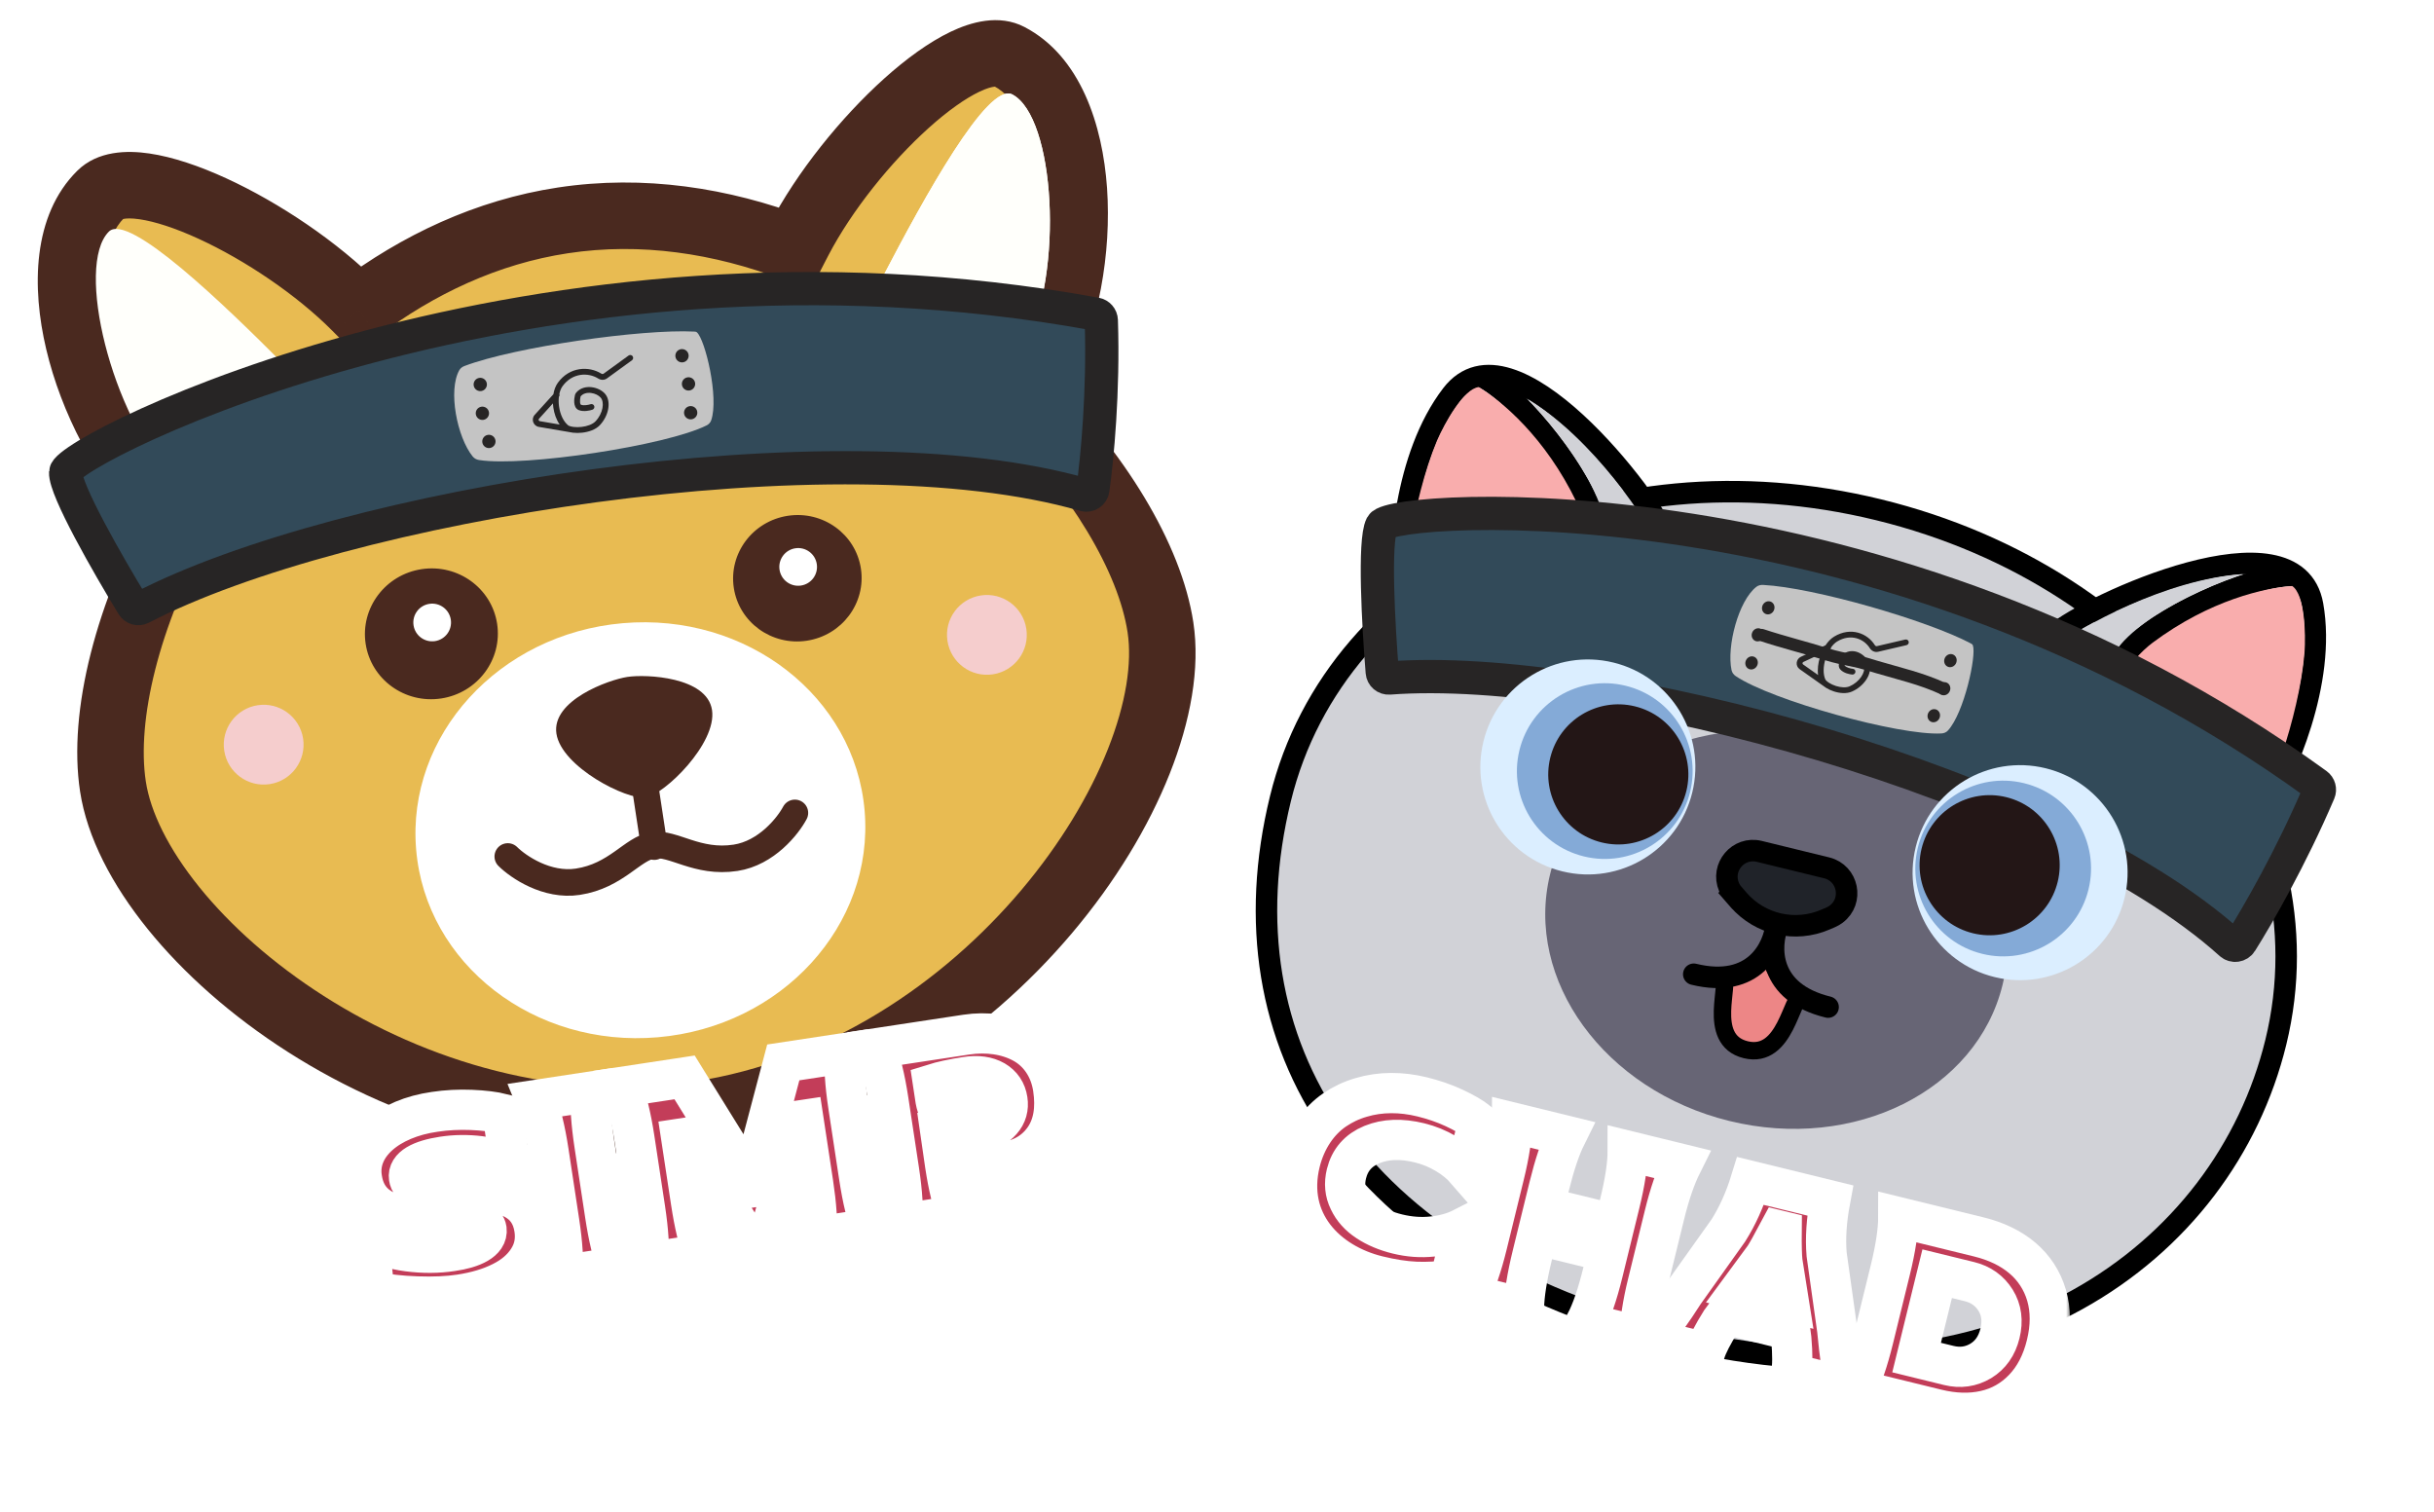 <svg width="272" height="169" viewBox="0 0 272 169" fill="none" xmlns="http://www.w3.org/2000/svg">
<g filter="url(#filter0_d_2675_4266)">
<mask id="path-1-outside-1_2675_4266" maskUnits="userSpaceOnUse" x="-3.948" y="-2.333" width="148.28" height="143.248" fill="black">
<rect fill="white" x="-3.948" y="-2.333" width="148.28" height="143.248"/>
<path fill-rule="evenodd" clip-rule="evenodd" d="M40.229 34.563C40.146 34.478 40.062 34.394 39.978 34.31C31.307 25.583 15.377 17.795 11.451 21.696C4.296 28.806 9.715 47.038 18.386 55.765C19.067 56.45 19.776 57.085 20.51 57.671C14.473 68.584 11.623 79.913 12.828 87.851C15.412 104.871 45.949 129.423 78.275 124.515C110.601 119.607 132.474 87.097 129.89 70.077C128.718 62.36 122.935 52.72 114.34 44.261C115.125 43.211 115.839 42.08 116.468 40.873C122.159 29.965 121.922 10.946 112.979 6.281C108.072 3.721 95.172 15.886 89.481 26.794C89.319 27.106 89.157 27.417 88.999 27.726C80.811 24.623 71.987 23.247 63.104 24.596C54.614 25.885 46.915 29.534 40.229 34.563Z"/>
</mask>
<path fill-rule="evenodd" clip-rule="evenodd" d="M40.229 34.563C40.146 34.478 40.062 34.394 39.978 34.31C31.307 25.583 15.377 17.795 11.451 21.696C4.296 28.806 9.715 47.038 18.386 55.765C19.067 56.45 19.776 57.085 20.51 57.671C14.473 68.584 11.623 79.913 12.828 87.851C15.412 104.871 45.949 129.423 78.275 124.515C110.601 119.607 132.474 87.097 129.89 70.077C128.718 62.36 122.935 52.72 114.34 44.261C115.125 43.211 115.839 42.08 116.468 40.873C122.159 29.965 121.922 10.946 112.979 6.281C108.072 3.721 95.172 15.886 89.481 26.794C89.319 27.106 89.157 27.417 88.999 27.726C80.811 24.623 71.987 23.247 63.104 24.596C54.614 25.885 46.915 29.534 40.229 34.563Z" fill="#E8BB52"/>
<path d="M39.978 34.31L44.02 30.294L44.02 30.294L39.978 34.31ZM40.229 34.563L36.179 38.57L39.678 42.106L43.654 39.116L40.229 34.563ZM11.451 21.696L7.435 17.655L7.435 17.655L11.451 21.696ZM18.386 55.765L22.428 51.749L22.428 51.749L18.386 55.765ZM20.51 57.671L25.495 60.429L27.823 56.223L24.067 53.221L20.51 57.671ZM114.34 44.261L109.776 40.851L106.8 44.834L110.344 48.321L114.34 44.261ZM116.468 40.873L111.417 38.238L111.417 38.238L116.468 40.873ZM112.979 6.281L115.614 1.23L115.614 1.23L112.979 6.281ZM89.481 26.794L94.532 29.429L94.532 29.429L89.481 26.794ZM88.999 27.726L86.979 33.053L91.741 34.858L94.067 30.329L88.999 27.726ZM35.937 38.325C36.018 38.407 36.099 38.489 36.179 38.57L44.279 30.555C44.192 30.468 44.106 30.381 44.02 30.294L35.937 38.325ZM15.466 25.738C14.422 26.775 13.7 26.166 15.523 26.432C16.965 26.642 19.046 27.293 21.559 28.446C26.566 30.744 32.134 34.498 35.937 38.325L44.02 30.294C39.151 25.394 32.418 20.892 26.311 18.09C23.267 16.692 20.087 15.582 17.167 15.156C14.628 14.787 10.442 14.667 7.435 17.655L15.466 25.738ZM22.428 51.749C18.939 48.238 15.868 42.484 14.528 36.814C13.096 30.752 14.1 27.095 15.466 25.738L7.435 17.655C1.646 23.407 1.782 32.42 3.439 39.434C5.188 46.839 9.163 54.565 14.345 59.78L22.428 51.749ZM24.067 53.221C23.502 52.769 22.954 52.279 22.428 51.749L14.345 59.78C15.179 60.62 16.051 61.401 16.953 62.122L24.067 53.221ZM18.461 86.996C17.521 80.806 19.761 70.793 25.495 60.429L15.525 54.913C9.184 66.374 5.725 79.021 7.195 88.706L18.461 86.996ZM77.42 118.882C62.913 121.085 48.573 116.689 37.462 109.603C31.927 106.072 27.335 101.961 24.03 97.87C20.672 93.713 18.903 89.908 18.461 86.996L7.195 88.706C8.045 94.304 11.062 99.95 15.167 105.031C19.325 110.177 24.872 115.088 31.335 119.209C44.22 127.427 61.312 132.853 79.13 130.148L77.42 118.882ZM124.257 70.932C124.699 73.844 124.139 78.004 122.166 82.97C120.224 87.857 117.06 93.146 112.822 98.16C104.315 108.225 91.927 116.68 77.42 118.882L79.13 130.148C96.949 127.442 111.66 117.188 121.525 105.516C126.473 99.662 130.313 93.325 132.755 87.177C135.167 81.107 136.372 74.82 135.522 69.222L124.257 70.932ZM110.344 48.321C118.499 56.348 123.345 64.926 124.257 70.932L135.522 69.222C134.091 59.795 127.37 49.091 118.336 40.2L110.344 48.321ZM111.417 38.238C110.93 39.172 110.379 40.043 109.776 40.851L118.904 47.67C119.87 46.377 120.747 44.988 121.52 43.508L111.417 38.238ZM110.344 11.332C112.052 12.223 114.096 15.417 114.528 21.631C114.932 27.443 113.707 33.849 111.417 38.238L121.52 43.508C124.92 36.989 126.422 28.432 125.895 20.841C125.395 13.652 122.849 5.004 115.614 1.23L110.344 11.332ZM94.532 29.429C97.028 24.645 101.23 19.407 105.33 15.726C107.387 13.88 109.181 12.641 110.496 12.012C112.158 11.217 111.649 12.013 110.344 11.332L115.614 1.23C111.856 -0.731 107.894 0.626 105.58 1.733C102.918 3.006 100.211 5.01 97.718 7.248C92.718 11.736 87.625 18.035 84.43 24.159L94.532 29.429ZM94.067 30.329C94.219 30.031 94.375 29.731 94.532 29.429L84.43 24.159C84.262 24.48 84.096 24.802 83.931 25.123L94.067 30.329ZM63.959 30.229C71.702 29.053 79.53 30.23 86.979 33.053L91.018 22.399C82.093 19.016 72.273 17.442 62.249 18.964L63.959 30.229ZM43.654 39.116C49.724 34.55 56.559 31.352 63.959 30.229L62.249 18.964C52.669 20.418 44.106 24.518 36.805 30.009L43.654 39.116Z" fill="white" mask="url(#path-1-outside-1_2675_4266)"/>
</g>
<mask id="path-3-outside-2_2675_4266" maskUnits="userSpaceOnUse" x="-1.877" y="-0.024" width="143.725" height="138.693" fill="black">
<rect fill="white" x="-1.877" y="-0.024" width="143.725" height="138.693"/>
<path fill-rule="evenodd" clip-rule="evenodd" d="M40.022 34.595C39.939 34.511 39.855 34.426 39.771 34.342C31.1 25.615 15.169 17.827 11.244 21.728C4.089 28.838 9.508 47.07 18.179 55.797C18.86 56.482 19.569 57.117 20.303 57.703C14.266 68.616 11.416 79.945 12.621 87.883C15.205 104.903 45.742 129.455 78.068 124.547C110.394 119.639 132.267 87.129 129.683 70.109C128.511 62.392 122.728 52.752 114.133 44.293C114.917 43.243 115.632 42.112 116.261 40.905C121.952 29.997 121.715 10.978 112.772 6.313C107.865 3.753 94.965 15.918 89.274 26.826C89.112 27.138 88.951 27.449 88.792 27.758C80.604 24.655 71.78 23.28 62.897 24.628C54.407 25.917 46.708 29.566 40.022 34.595Z"/>
</mask>
<path fill-rule="evenodd" clip-rule="evenodd" d="M40.022 34.595C39.939 34.511 39.855 34.426 39.771 34.342C31.1 25.615 15.169 17.827 11.244 21.728C4.089 28.838 9.508 47.07 18.179 55.797C18.86 56.482 19.569 57.117 20.303 57.703C14.266 68.616 11.416 79.945 12.621 87.883C15.205 104.903 45.742 129.455 78.068 124.547C110.394 119.639 132.267 87.129 129.683 70.109C128.511 62.392 122.728 52.752 114.133 44.293C114.917 43.243 115.632 42.112 116.261 40.905C121.952 29.997 121.715 10.978 112.772 6.313C107.865 3.753 94.965 15.918 89.274 26.826C89.112 27.138 88.951 27.449 88.792 27.758C80.604 24.655 71.78 23.28 62.897 24.628C54.407 25.917 46.708 29.566 40.022 34.595Z" fill="#E8BB52"/>
<path d="M39.771 34.342L42.407 31.723L42.407 31.723L39.771 34.342ZM40.022 34.595L37.381 37.208L39.663 39.514L42.255 37.564L40.022 34.595ZM11.244 21.728L13.863 24.364L13.863 24.364L11.244 21.728ZM18.179 55.797L20.815 53.178L20.815 53.178L18.179 55.797ZM20.303 57.703L23.554 59.502L25.072 56.759L22.623 54.801L20.303 57.703ZM114.133 44.293L111.156 42.069L109.216 44.666L111.527 46.941L114.133 44.293ZM116.261 40.905L112.967 39.186L112.967 39.186L116.261 40.905ZM112.772 6.313L114.491 3.019L114.491 3.019L112.772 6.313ZM89.274 26.826L92.569 28.544L92.569 28.544L89.274 26.826ZM88.792 27.758L87.475 31.233L90.58 32.41L92.097 29.456L88.792 27.758ZM37.136 36.961C37.218 37.044 37.3 37.126 37.381 37.208L42.663 31.981C42.578 31.895 42.492 31.809 42.407 31.723L37.136 36.961ZM13.863 24.364C13.523 24.701 13.654 24.219 15.602 24.503C17.301 24.751 19.573 25.481 22.178 26.677C27.377 29.062 33.147 32.947 37.136 36.961L42.407 31.723C37.724 27.01 31.193 22.637 25.277 19.923C22.326 18.568 19.337 17.538 16.674 17.149C14.259 16.798 10.927 16.805 8.625 19.093L13.863 24.364ZM20.815 53.178C17.031 49.37 13.803 43.274 12.393 37.302C10.922 31.075 11.727 26.486 13.863 24.364L8.625 19.093C3.605 24.08 3.543 32.162 5.161 39.01C6.838 46.114 10.656 53.497 15.544 58.416L20.815 53.178ZM22.623 54.801C21.999 54.303 21.395 53.762 20.815 53.178L15.544 58.416C16.324 59.202 17.14 59.932 17.983 60.606L22.623 54.801ZM16.294 87.325C15.262 80.528 17.715 70.057 23.554 59.502L17.052 55.905C10.817 67.175 7.569 79.363 8.947 88.441L16.294 87.325ZM77.51 120.874C62.427 123.164 47.609 118.589 36.189 111.305C30.493 107.672 25.735 103.422 22.282 99.147C18.794 94.83 16.808 90.704 16.294 87.325L8.947 88.441C9.726 93.571 12.527 98.897 16.501 103.817C20.511 108.78 25.892 113.552 32.194 117.571C44.77 125.592 61.383 130.839 78.626 128.221L77.51 120.874ZM126.009 70.667C126.522 74.046 125.85 78.575 123.801 83.733C121.772 88.84 118.49 94.311 114.129 99.472C105.386 109.816 92.593 118.583 77.51 120.874L78.626 128.221C95.868 125.603 110.175 115.661 119.804 104.269C124.629 98.561 128.351 92.406 130.707 86.477C133.042 80.599 134.135 74.682 133.356 69.551L126.009 70.667ZM111.527 46.941C119.835 55.118 125.007 64.065 126.009 70.667L133.356 69.551C132.015 60.719 125.62 50.385 116.739 41.645L111.527 46.941ZM112.967 39.186C112.43 40.215 111.823 41.177 111.156 42.069L117.11 46.517C118.012 45.308 118.833 44.009 119.556 42.623L112.967 39.186ZM111.054 9.607C113.722 11 115.854 15.143 116.298 21.526C116.723 27.647 115.45 34.427 112.967 39.186L119.556 42.623C122.763 36.475 124.217 28.292 123.711 21.011C123.223 13.991 120.765 6.292 114.491 3.019L111.054 9.607ZM92.569 28.544C95.186 23.528 99.543 18.105 103.799 14.284C105.932 12.369 107.885 10.997 109.434 10.256C111.21 9.407 111.478 9.829 111.054 9.607L114.491 3.019C111.613 1.518 108.429 2.5 106.228 3.552C103.8 4.714 101.252 6.585 98.835 8.754C93.992 13.103 89.053 19.216 85.98 25.107L92.569 28.544ZM92.097 29.456C92.252 29.154 92.409 28.85 92.569 28.544L85.98 25.107C85.814 25.426 85.649 25.744 85.486 26.061L92.097 29.456ZM63.455 28.302C71.594 27.066 79.769 28.312 87.475 31.233L90.109 24.284C81.44 20.998 71.967 19.493 62.339 20.955L63.455 28.302ZM42.255 37.564C48.54 32.838 55.676 29.483 63.455 28.302L62.339 20.955C53.139 22.352 44.876 26.295 37.789 31.625L42.255 37.564Z" fill="#4A291F" mask="url(#path-3-outside-2_2675_4266)"/>
<path fill-rule="evenodd" clip-rule="evenodd" d="M73.522 115.914C87.362 114.718 97.704 103.389 96.623 90.611C95.541 77.832 83.445 68.444 69.605 69.64C55.766 70.837 45.423 82.165 46.505 94.944C47.586 107.722 59.682 117.111 73.522 115.914Z" fill="white"/>
<path d="M98.792 30.67C98.14 31.92 98.214 35.079 105.221 38.735C112.228 42.39 113.797 40.244 114.513 38.871C118.938 30.39 117.898 13.045 113.12 10.552C110.386 9.126 103.217 22.189 98.792 30.67Z" fill="#FFFFFB"/>
<path d="M98.792 30.67C98.14 31.92 98.214 35.079 105.221 38.735C112.228 42.39 113.797 40.244 114.513 38.871C118.938 30.39 117.898 13.045 113.12 10.552C110.386 9.126 103.217 22.189 98.792 30.67Z" fill="#FFFFFB"/>
<path d="M31.823 40.838C32.816 41.838 33.684 44.877 28.078 50.447C22.471 56.018 20.336 54.434 19.245 53.336C12.502 46.55 8.347 29.678 12.169 25.88C14.357 23.706 25.08 34.052 31.823 40.838Z" fill="#FFFFFB"/>
<ellipse cx="48.208" cy="70.829" rx="7.431" ry="7.307" transform="rotate(-8.633 48.208 70.829)" fill="#4A291F"/>
<circle cx="48.296" cy="69.563" r="2.106" transform="rotate(-8.633 48.296 69.563)" fill="white"/>
<ellipse cx="43.54" cy="56.158" rx="5.697" ry="3.839" transform="rotate(-18.224 43.54 56.158)" fill="#FFFFFB"/>
<ellipse rx="5.697" ry="3.839" transform="matrix(-1 -0.017 -0.017 1 88.847 49.279)" fill="#FFFFFB"/>
<ellipse cx="89.105" cy="64.619" rx="7.183" ry="7.06" transform="rotate(-8.633 89.105 64.619)" fill="#4A291F"/>
<path d="M79.568 79.346C80.133 83.066 74.253 88.797 72.157 89.115C70.061 89.434 62.745 85.706 62.18 81.986C61.615 78.267 68.015 75.964 70.112 75.646C72.208 75.328 79.003 75.627 79.568 79.346Z" fill="#4A291F"/>
<path d="M56.746 95.714C57.914 96.873 61.113 99.06 64.568 98.535C68.887 97.88 70.675 94.811 72.967 94.463C75.258 94.115 77.877 96.515 82.196 95.859C85.65 95.334 88.057 92.297 88.828 90.843" stroke="#4A291F" stroke-width="2.972" stroke-linecap="round" stroke-linejoin="round"/>
<path d="M73.114 94.607L71.812 86.035" stroke="#4A291F" stroke-width="2.972" stroke-linecap="round" stroke-linejoin="round"/>
<circle cx="89.195" cy="63.353" r="2.106" transform="rotate(-8.633 89.195 63.353)" fill="white"/>
<circle cx="110.285" cy="70.948" r="4.459" transform="rotate(-8.633 110.285 70.948)" fill="#F5CDCD"/>
<circle cx="29.466" cy="83.218" r="4.459" transform="rotate(-8.633 29.466 83.218)" fill="#F5CDCD"/>
<path d="M15.8 67.928C38.054 56.329 93.566 47.328 121.197 55.299C121.631 55.424 122.065 55.144 122.128 54.697C122.619 51.197 123.331 43.74 123.071 35.804C123.06 35.457 122.803 35.164 122.462 35.102C59.685 23.652 7.453 50.264 7.335 52.78C7.245 54.71 12.082 63.145 14.832 67.653C15.036 67.989 15.451 68.11 15.8 67.928Z" fill="#324A59" stroke="#272525" stroke-width="3.716"/>
<path d="M52.821 51.009C51.077 48.853 50.051 43.624 51.327 41.368C51.455 41.144 51.666 40.991 51.907 40.9C57.557 38.767 71.692 36.754 77.599 37.055C77.702 37.06 77.802 37.072 77.879 37.14C78.803 37.95 80.362 44.424 79.474 46.977C79.386 47.23 79.194 47.422 78.954 47.542C74.477 49.789 58.595 52.202 53.526 51.406C53.249 51.363 52.998 51.227 52.821 51.009Z" fill="#C4C4C4"/>
<path fill-rule="evenodd" clip-rule="evenodd" d="M70.623 40.258C70.768 40.153 70.8 39.95 70.695 39.805C70.59 39.66 70.387 39.628 70.242 39.733L67.445 41.764C67.391 41.803 67.294 41.813 67.197 41.753C65.817 40.891 63.651 40.961 62.339 42.775C62.083 43.13 61.922 43.575 61.842 44.056L59.751 46.361C59.321 46.835 59.585 47.597 60.216 47.705L63.69 48.296C63.8 48.322 63.915 48.341 64.031 48.355C64.354 48.394 64.713 48.393 65.073 48.351C65.777 48.27 66.549 48.022 67.021 47.525C67.523 46.997 67.844 46.348 67.961 45.727C68.077 45.115 68.003 44.481 67.638 44.036C67.3 43.625 66.715 43.341 66.125 43.269C65.528 43.196 64.858 43.333 64.4 43.863C64.321 43.953 64.272 44.059 64.247 44.166C64.195 44.39 64.149 44.708 64.174 45.004C64.197 45.276 64.295 45.67 64.671 45.826C64.952 45.942 65.275 45.948 65.538 45.923C65.806 45.897 66.052 45.836 66.204 45.783C66.373 45.725 66.464 45.541 66.406 45.372C66.348 45.202 66.163 45.112 65.994 45.17C65.886 45.207 65.69 45.257 65.476 45.277C65.256 45.298 65.057 45.284 64.919 45.227C64.905 45.221 64.84 45.178 64.82 44.949C64.803 44.745 64.835 44.5 64.879 44.312C64.882 44.299 64.887 44.291 64.89 44.287C65.164 43.97 65.591 43.857 66.046 43.913C66.507 43.969 66.926 44.191 67.137 44.448C67.335 44.69 67.42 45.102 67.324 45.606C67.23 46.103 66.968 46.639 66.551 47.078C66.232 47.414 65.64 47.633 64.998 47.707C64.685 47.744 64.376 47.743 64.109 47.711C64.022 47.701 63.942 47.688 63.869 47.672C63.855 47.668 63.841 47.664 63.827 47.662L63.819 47.66C63.696 47.63 63.594 47.593 63.519 47.553C62.972 47.125 62.599 46.318 62.475 45.436C62.422 45.059 62.416 44.687 62.456 44.343C62.532 44.251 62.548 44.128 62.508 44.022C62.579 43.683 62.7 43.384 62.865 43.155L62.865 43.155C63.95 41.653 65.724 41.597 66.854 42.303C67.133 42.478 67.521 42.51 67.826 42.289L70.623 40.258ZM61.789 45.079L60.232 46.797C60.146 46.892 60.199 47.044 60.325 47.065L62.542 47.443C62.163 46.895 61.928 46.206 61.833 45.526C61.812 45.379 61.797 45.229 61.789 45.079Z" fill="#272525"/>
<circle cx="53.669" cy="42.964" r="0.743" transform="rotate(-8.633 53.669 42.964)" fill="#272525"/>
<circle cx="77.183" cy="46.121" r="0.743" transform="rotate(171.367 77.183 46.121)" fill="#272525"/>
<circle cx="53.907" cy="46.184" r="0.743" transform="rotate(-8.633 53.907 46.184)" fill="#272525"/>
<circle cx="76.943" cy="42.901" r="0.743" transform="rotate(171.367 76.943 42.901)" fill="#272525"/>
<circle cx="54.635" cy="49.331" r="0.743" transform="rotate(-8.633 54.635 49.331)" fill="#272525"/>
<circle cx="76.214" cy="39.754" r="0.743" transform="rotate(171.367 76.214 39.754)" fill="#272525"/>
<path d="M254.325 116.463C248.497 140.295 223.341 158.35 187.292 149.534C169.193 145.108 156.492 136.822 149.148 126.316C141.815 115.827 139.728 102.996 143.087 89.259C149.342 63.684 178.99 49.4 209.93 56.966C240.87 64.532 260.579 90.888 254.325 116.463Z" fill="#D1D2D7" stroke="black" stroke-width="2.402"/>
<g filter="url(#filter1_f_2675_4266)">
<ellipse cx="198.503" cy="103.88" rx="26.026" ry="22.022" transform="rotate(13.742 198.503 103.88)" fill="#676575"/>
</g>
<mask id="path-31-outside-3_2675_4266" maskUnits="userSpaceOnUse" x="37.379" y="112.483" width="194" height="48" fill="black">
<rect fill="white" x="37.379" y="112.483" width="194" height="48"/>
<path d="M51.409 144.666C53.2 144.394 54.752 143.935 56.064 143.274C57.364 142.629 58.342 141.796 59.01 140.757C59.679 139.733 59.912 138.593 59.719 137.322C59.225 134.069 56.52 133.291 53.595 133.092C49.955 132.875 45.99 133.561 45.706 131.605C45.53 130.443 47.001 129.632 49.502 129.253C50.869 129.045 52.238 129.033 53.62 129.201C55.001 129.368 56.124 129.673 57.014 130.098L56.159 124.466C55.214 124.232 54.046 124.088 52.667 124.032C51.274 123.978 49.914 124.044 48.575 124.248C43.427 124.973 39.831 127.994 40.448 131.69C41.583 139.166 53.89 134.208 54.374 137.392C54.537 138.654 52.846 139.484 50.504 139.812C48.932 140.05 47.312 140.059 45.615 139.841C43.917 139.623 42.447 139.147 41.191 138.429L41.851 144.341C43.154 144.633 44.733 144.813 46.603 144.878C48.473 144.944 50.07 144.869 51.409 144.666Z"/>
<path d="M69.008 141.589C68.458 140.176 67.997 138.246 67.624 135.786L66.432 127.941C66.059 125.48 65.926 123.501 66.032 121.989L59.882 122.922C60.457 124.317 60.931 126.245 61.307 128.719L62.498 136.564C62.874 139.038 62.993 141.02 62.857 142.522L69.008 141.589Z"/>
<path d="M78.603 140.132C78.053 138.719 77.592 136.789 77.219 134.329L76.139 127.222L76.358 127.189L84.098 139.297L85.697 139.055L89.52 125.19L89.794 125.149L90.873 132.256C91.24 134.675 91.375 136.668 91.26 138.21L97.424 137.274C96.865 135.989 96.391 134.061 95.999 131.478L94.807 123.632C94.415 121.049 94.296 119.067 94.448 117.674L87.532 118.724L85.072 128.033C85.031 128.221 84.965 128.525 84.863 128.96C84.75 129.41 84.684 129.714 84.643 129.902C84.601 130.09 84.545 130.364 84.47 130.697C84.337 131.389 84.254 131.947 84.155 132.675L83.895 132.714C83.354 131.636 82.587 130.27 81.577 128.591L76.502 120.399L69.477 121.466C70.052 122.86 70.526 124.788 70.902 127.262L72.093 135.107C72.469 137.581 72.588 139.563 72.452 141.066L78.603 140.132Z"/>
<path d="M106.978 135.823C106.432 134.438 105.979 132.563 105.618 130.185L105.05 126.258L105.269 126.225C105.76 127.618 106.655 128.629 107.953 129.257C109.252 129.899 110.695 130.099 112.294 129.856C114.222 129.564 115.696 128.683 116.706 127.229C117.702 125.777 118.033 123.909 117.683 121.599C117.328 119.262 116.037 117.486 114.271 116.538C112.505 115.59 110.289 115.269 107.952 115.624L97.851 117.157C98.427 118.552 98.901 120.48 99.277 122.954L100.468 130.799C100.844 133.273 100.963 135.255 100.827 136.757L106.978 135.823ZM109.543 126.471C108.86 126.575 108.181 126.524 107.491 126.307C106.8 126.09 106.167 125.697 105.617 125.109C105.068 124.535 104.708 123.821 104.55 122.964L104.274 121.146C105.222 120.848 106.467 120.576 107.984 120.345C109.255 120.152 110.312 120.299 111.139 120.775C111.953 121.253 112.44 121.976 112.583 122.919C112.718 123.807 112.5 124.582 111.916 125.244C111.331 125.906 110.541 126.319 109.543 126.471Z"/>
<path d="M153.959 142.582C155.517 142.964 156.929 143.182 158.211 143.24C159.478 143.294 160.749 143.221 162.032 143.038L163.454 137.237C162.494 137.728 161.362 138.048 160.092 138.178C158.805 138.318 157.49 138.224 156.161 137.898C154.872 137.582 153.763 137.111 152.832 136.498C151.887 135.882 151.192 135.114 150.752 134.18C150.295 133.257 150.2 132.252 150.467 131.164C150.846 129.62 151.796 128.529 153.316 127.905C154.835 127.281 156.602 127.216 158.629 127.713C159.677 127.97 160.661 128.368 161.592 128.924C162.523 129.479 163.257 130.086 163.823 130.738L165.217 125.4C164.501 124.84 163.59 124.318 162.477 123.803C161.365 123.288 160.17 122.881 158.921 122.575C156.598 122.006 154.268 121.99 152.101 122.64C151.013 122.957 150.029 123.427 149.14 124.035C147.345 125.26 145.916 127.315 145.284 129.893C143.658 136.526 148.239 141.18 153.959 142.582Z"/>
<path d="M170.302 146.175C170.332 144.66 170.641 142.7 171.234 140.283L171.793 138.001L179.675 139.933L179.115 142.215C178.519 144.646 177.874 146.523 177.176 147.861L183.232 149.345C183.261 147.716 183.561 145.739 184.124 143.443L186.013 135.736C186.576 133.44 187.224 131.549 187.952 130.091L181.896 128.606C181.897 130.115 181.601 132.078 181.005 134.508L180.435 136.831L172.554 134.899L173.123 132.576C173.716 130.159 174.347 128.279 175.022 126.921L168.98 125.44C168.98 126.949 168.684 128.911 168.088 131.342L166.198 139.049C165.603 141.479 164.957 143.356 164.259 144.694L170.302 146.175Z"/>
<path d="M190.536 151.136C190.804 150.276 191.399 149.127 192.311 147.671L192.884 146.9L200.054 148.658L200.179 149.6C200.331 151.359 200.324 152.667 200.163 153.496L206.232 154.984C205.884 153.56 205.576 151.449 205.312 148.638L204.126 140.177C203.974 138.36 204.109 136.358 204.521 134.153L195.632 131.974C194.995 134.052 194.158 135.897 193.156 137.487L188.205 144.444C186.864 146.549 185.614 148.278 184.454 149.645L190.536 151.136ZM197.16 140.49C197.43 140.086 197.985 139.098 198.83 137.512L199.098 137.577C199.082 139.21 199.118 140.344 199.181 140.957L199.902 145.504L194.451 144.167L197.16 140.49Z"/>
<path d="M216.41 157.479C218.357 157.956 220.151 158.012 221.823 157.639C223.494 157.266 224.932 156.451 226.137 155.195C227.342 153.939 228.196 152.312 228.693 150.284C229.19 148.257 229.188 146.406 228.701 144.735C227.713 141.39 225.011 139.176 221.13 138.225L212.134 136.019C212.134 137.528 211.838 139.491 211.243 141.921L209.353 149.628C208.757 152.059 208.112 153.936 207.414 155.274L216.41 157.479ZM216.479 142.337L220.077 143.219C221.353 143.531 222.335 144.228 223.01 145.304C223.672 146.378 223.839 147.614 223.497 149.01C223.154 150.407 222.435 151.426 221.348 152.085C220.248 152.74 219.055 152.903 217.779 152.591L214.181 151.709L216.479 142.337Z"/>
</mask>
<path d="M51.409 144.666C53.2 144.394 54.752 143.935 56.064 143.274C57.364 142.629 58.342 141.796 59.01 140.757C59.679 139.733 59.912 138.593 59.719 137.322C59.225 134.069 56.52 133.291 53.595 133.092C49.955 132.875 45.99 133.561 45.706 131.605C45.53 130.443 47.001 129.632 49.502 129.253C50.869 129.045 52.238 129.033 53.62 129.201C55.001 129.368 56.124 129.673 57.014 130.098L56.159 124.466C55.214 124.232 54.046 124.088 52.667 124.032C51.274 123.978 49.914 124.044 48.575 124.248C43.427 124.973 39.831 127.994 40.448 131.69C41.583 139.166 53.89 134.208 54.374 137.392C54.537 138.654 52.846 139.484 50.504 139.812C48.932 140.05 47.312 140.059 45.615 139.841C43.917 139.623 42.447 139.147 41.191 138.429L41.851 144.341C43.154 144.633 44.733 144.813 46.603 144.878C48.473 144.944 50.07 144.869 51.409 144.666Z" fill="#C33D59"/>
<path d="M69.008 141.589C68.458 140.176 67.997 138.246 67.624 135.786L66.432 127.941C66.059 125.48 65.926 123.501 66.032 121.989L59.882 122.922C60.457 124.317 60.931 126.245 61.307 128.719L62.498 136.564C62.874 139.038 62.993 141.02 62.857 142.522L69.008 141.589Z" fill="#C33D59"/>
<path d="M78.603 140.132C78.053 138.719 77.592 136.789 77.219 134.329L76.139 127.222L76.358 127.189L84.098 139.297L85.697 139.055L89.52 125.19L89.794 125.149L90.873 132.256C91.24 134.675 91.375 136.668 91.26 138.21L97.424 137.274C96.865 135.989 96.391 134.061 95.999 131.478L94.807 123.632C94.415 121.049 94.296 119.067 94.448 117.674L87.532 118.724L85.072 128.033C85.031 128.221 84.965 128.525 84.863 128.96C84.75 129.41 84.684 129.714 84.643 129.902C84.601 130.09 84.545 130.364 84.47 130.697C84.337 131.389 84.254 131.947 84.155 132.675L83.895 132.714C83.354 131.636 82.587 130.27 81.577 128.591L76.502 120.399L69.477 121.466C70.052 122.86 70.526 124.788 70.902 127.262L72.093 135.107C72.469 137.581 72.588 139.563 72.452 141.066L78.603 140.132Z" fill="#C33D59"/>
<path d="M106.978 135.823C106.432 134.438 105.979 132.563 105.618 130.185L105.05 126.258L105.269 126.225C105.76 127.618 106.655 128.629 107.953 129.257C109.252 129.899 110.695 130.099 112.294 129.856C114.222 129.564 115.696 128.683 116.706 127.229C117.702 125.777 118.033 123.909 117.683 121.599C117.328 119.262 116.037 117.486 114.271 116.538C112.505 115.59 110.289 115.269 107.952 115.624L97.851 117.157C98.427 118.552 98.901 120.48 99.277 122.954L100.468 130.799C100.844 133.273 100.963 135.255 100.827 136.757L106.978 135.823ZM109.543 126.471C108.86 126.575 108.181 126.524 107.491 126.307C106.8 126.09 106.167 125.697 105.617 125.109C105.068 124.535 104.708 123.821 104.55 122.964L104.274 121.146C105.222 120.848 106.467 120.576 107.984 120.345C109.255 120.152 110.312 120.299 111.139 120.775C111.953 121.253 112.44 121.976 112.583 122.919C112.718 123.807 112.5 124.582 111.916 125.244C111.331 125.906 110.541 126.319 109.543 126.471Z" fill="#C33D59"/>
<path d="M153.959 142.582C155.517 142.964 156.929 143.182 158.211 143.24C159.478 143.294 160.749 143.221 162.032 143.038L163.454 137.237C162.494 137.728 161.362 138.048 160.092 138.178C158.805 138.318 157.49 138.224 156.161 137.898C154.872 137.582 153.763 137.111 152.832 136.498C151.887 135.882 151.192 135.114 150.752 134.18C150.295 133.257 150.2 132.252 150.467 131.164C150.846 129.62 151.796 128.529 153.316 127.905C154.835 127.281 156.602 127.216 158.629 127.713C159.677 127.97 160.661 128.368 161.592 128.924C162.523 129.479 163.257 130.086 163.823 130.738L165.217 125.4C164.501 124.84 163.59 124.318 162.477 123.803C161.365 123.288 160.17 122.881 158.921 122.575C156.598 122.006 154.268 121.99 152.101 122.64C151.013 122.957 150.029 123.427 149.14 124.035C147.345 125.26 145.916 127.315 145.284 129.893C143.658 136.526 148.239 141.18 153.959 142.582Z" fill="#C33D59"/>
<path d="M170.302 146.175C170.332 144.66 170.641 142.7 171.234 140.283L171.793 138.001L179.675 139.933L179.115 142.215C178.519 144.646 177.874 146.523 177.176 147.861L183.232 149.345C183.261 147.716 183.561 145.739 184.124 143.443L186.013 135.736C186.576 133.44 187.224 131.549 187.952 130.091L181.896 128.606C181.897 130.115 181.601 132.078 181.005 134.508L180.435 136.831L172.554 134.899L173.123 132.576C173.716 130.159 174.347 128.279 175.022 126.921L168.98 125.44C168.98 126.949 168.684 128.911 168.088 131.342L166.198 139.049C165.603 141.479 164.957 143.356 164.259 144.694L170.302 146.175Z" fill="#C33D59"/>
<path d="M190.536 151.136C190.804 150.276 191.399 149.127 192.311 147.671L192.884 146.9L200.054 148.658L200.179 149.6C200.331 151.359 200.324 152.667 200.163 153.496L206.232 154.984C205.884 153.56 205.576 151.449 205.312 148.638L204.126 140.177C203.974 138.36 204.109 136.358 204.521 134.153L195.632 131.974C194.995 134.052 194.158 135.897 193.156 137.487L188.205 144.444C186.864 146.549 185.614 148.278 184.454 149.645L190.536 151.136ZM197.16 140.49C197.43 140.086 197.985 139.098 198.83 137.512L199.098 137.577C199.082 139.21 199.118 140.344 199.181 140.957L199.902 145.504L194.451 144.167L197.16 140.49Z" fill="#C33D59"/>
<path d="M216.41 157.479C218.357 157.956 220.151 158.012 221.823 157.639C223.494 157.266 224.932 156.451 226.137 155.195C227.342 153.939 228.196 152.312 228.693 150.284C229.19 148.257 229.188 146.406 228.701 144.735C227.713 141.39 225.011 139.176 221.13 138.225L212.134 136.019C212.134 137.528 211.838 139.491 211.243 141.921L209.353 149.628C208.757 152.059 208.112 153.936 207.414 155.274L216.41 157.479ZM216.479 142.337L220.077 143.219C221.353 143.531 222.335 144.228 223.01 145.304C223.672 146.378 223.839 147.614 223.497 149.01C223.154 150.407 222.435 151.426 221.348 152.085C220.248 152.74 219.055 152.903 217.779 152.591L214.181 151.709L216.479 142.337Z" fill="#C33D59"/>
<path d="M51.409 144.666C53.2 144.394 54.752 143.935 56.064 143.274C57.364 142.629 58.342 141.796 59.01 140.757C59.679 139.733 59.912 138.593 59.719 137.322C59.225 134.069 56.52 133.291 53.595 133.092C49.955 132.875 45.99 133.561 45.706 131.605C45.53 130.443 47.001 129.632 49.502 129.253C50.869 129.045 52.238 129.033 53.62 129.201C55.001 129.368 56.124 129.673 57.014 130.098L56.159 124.466C55.214 124.232 54.046 124.088 52.667 124.032C51.274 123.978 49.914 124.044 48.575 124.248C43.427 124.973 39.831 127.994 40.448 131.69C41.583 139.166 53.89 134.208 54.374 137.392C54.537 138.654 52.846 139.484 50.504 139.812C48.932 140.05 47.312 140.059 45.615 139.841C43.917 139.623 42.447 139.147 41.191 138.429L41.851 144.341C43.154 144.633 44.733 144.813 46.603 144.878C48.473 144.944 50.07 144.869 51.409 144.666Z" stroke="white" stroke-width="4.497" mask="url(#path-31-outside-3_2675_4266)"/>
<path d="M69.008 141.589C68.458 140.176 67.997 138.246 67.624 135.786L66.432 127.941C66.059 125.48 65.926 123.501 66.032 121.989L59.882 122.922C60.457 124.317 60.931 126.245 61.307 128.719L62.498 136.564C62.874 139.038 62.993 141.02 62.857 142.522L69.008 141.589Z" stroke="white" stroke-width="4.497" mask="url(#path-31-outside-3_2675_4266)"/>
<path d="M78.603 140.132C78.053 138.719 77.592 136.789 77.219 134.329L76.139 127.222L76.358 127.189L84.098 139.297L85.697 139.055L89.52 125.19L89.794 125.149L90.873 132.256C91.24 134.675 91.375 136.668 91.26 138.21L97.424 137.274C96.865 135.989 96.391 134.061 95.999 131.478L94.807 123.632C94.415 121.049 94.296 119.067 94.448 117.674L87.532 118.724L85.072 128.033C85.031 128.221 84.965 128.525 84.863 128.96C84.75 129.41 84.684 129.714 84.643 129.902C84.601 130.09 84.545 130.364 84.47 130.697C84.337 131.389 84.254 131.947 84.155 132.675L83.895 132.714C83.354 131.636 82.587 130.27 81.577 128.591L76.502 120.399L69.477 121.466C70.052 122.86 70.526 124.788 70.902 127.262L72.093 135.107C72.469 137.581 72.588 139.563 72.452 141.066L78.603 140.132Z" stroke="white" stroke-width="4.497" mask="url(#path-31-outside-3_2675_4266)"/>
<path d="M106.978 135.823C106.432 134.438 105.979 132.563 105.618 130.185L105.05 126.258L105.269 126.225C105.76 127.618 106.655 128.629 107.953 129.257C109.252 129.899 110.695 130.099 112.294 129.856C114.222 129.564 115.696 128.683 116.706 127.229C117.702 125.777 118.033 123.909 117.683 121.599C117.328 119.262 116.037 117.486 114.271 116.538C112.505 115.59 110.289 115.269 107.952 115.624L97.851 117.157C98.427 118.552 98.901 120.48 99.277 122.954L100.468 130.799C100.844 133.273 100.963 135.255 100.827 136.757L106.978 135.823ZM109.543 126.471C108.86 126.575 108.181 126.524 107.491 126.307C106.8 126.09 106.167 125.697 105.617 125.109C105.068 124.535 104.708 123.821 104.55 122.964L104.274 121.146C105.222 120.848 106.467 120.576 107.984 120.345C109.255 120.152 110.312 120.299 111.139 120.775C111.953 121.253 112.44 121.976 112.583 122.919C112.718 123.807 112.5 124.582 111.916 125.244C111.331 125.906 110.541 126.319 109.543 126.471Z" stroke="white" stroke-width="4.497" mask="url(#path-31-outside-3_2675_4266)"/>
<path d="M153.959 142.582C155.517 142.964 156.929 143.182 158.211 143.24C159.478 143.294 160.749 143.221 162.032 143.038L163.454 137.237C162.494 137.728 161.362 138.048 160.092 138.178C158.805 138.318 157.49 138.224 156.161 137.898C154.872 137.582 153.763 137.111 152.832 136.498C151.887 135.882 151.192 135.114 150.752 134.18C150.295 133.257 150.2 132.252 150.467 131.164C150.846 129.62 151.796 128.529 153.316 127.905C154.835 127.281 156.602 127.216 158.629 127.713C159.677 127.97 160.661 128.368 161.592 128.924C162.523 129.479 163.257 130.086 163.823 130.738L165.217 125.4C164.501 124.84 163.59 124.318 162.477 123.803C161.365 123.288 160.17 122.881 158.921 122.575C156.598 122.006 154.268 121.99 152.101 122.64C151.013 122.957 150.029 123.427 149.14 124.035C147.345 125.26 145.916 127.315 145.284 129.893C143.658 136.526 148.239 141.18 153.959 142.582Z" stroke="white" stroke-width="4.497" mask="url(#path-31-outside-3_2675_4266)"/>
<path d="M170.302 146.175C170.332 144.66 170.641 142.7 171.234 140.283L171.793 138.001L179.675 139.933L179.115 142.215C178.519 144.646 177.874 146.523 177.176 147.861L183.232 149.345C183.261 147.716 183.561 145.739 184.124 143.443L186.013 135.736C186.576 133.44 187.224 131.549 187.952 130.091L181.896 128.606C181.897 130.115 181.601 132.078 181.005 134.508L180.435 136.831L172.554 134.899L173.123 132.576C173.716 130.159 174.347 128.279 175.022 126.921L168.98 125.44C168.98 126.949 168.684 128.911 168.088 131.342L166.198 139.049C165.603 141.479 164.957 143.356 164.259 144.694L170.302 146.175Z" stroke="white" stroke-width="4.497" mask="url(#path-31-outside-3_2675_4266)"/>
<path d="M190.536 151.136C190.804 150.276 191.399 149.127 192.311 147.671L192.884 146.9L200.054 148.658L200.179 149.6C200.331 151.359 200.324 152.667 200.163 153.496L206.232 154.984C205.884 153.56 205.576 151.449 205.312 148.638L204.126 140.177C203.974 138.36 204.109 136.358 204.521 134.153L195.632 131.974C194.995 134.052 194.158 135.897 193.156 137.487L188.205 144.444C186.864 146.549 185.614 148.278 184.454 149.645L190.536 151.136ZM197.16 140.49C197.43 140.086 197.985 139.098 198.83 137.512L199.098 137.577C199.082 139.21 199.118 140.344 199.181 140.957L199.902 145.504L194.451 144.167L197.16 140.49Z" stroke="white" stroke-width="4.497" mask="url(#path-31-outside-3_2675_4266)"/>
<path d="M216.41 157.479C218.357 157.956 220.151 158.012 221.823 157.639C223.494 157.266 224.932 156.451 226.137 155.195C227.342 153.939 228.196 152.312 228.693 150.284C229.19 148.257 229.188 146.406 228.701 144.735C227.713 141.39 225.011 139.176 221.13 138.225L212.134 136.019C212.134 137.528 211.838 139.491 211.243 141.921L209.353 149.628C208.757 152.059 208.112 153.936 207.414 155.274L216.41 157.479ZM216.479 142.337L220.077 143.219C221.353 143.531 222.335 144.228 223.01 145.304C223.672 146.378 223.839 147.614 223.497 149.01C223.154 150.407 222.435 151.426 221.348 152.085C220.248 152.74 219.055 152.903 217.779 152.591L214.181 151.709L216.479 142.337Z" stroke="white" stroke-width="4.497" mask="url(#path-31-outside-3_2675_4266)"/>
<path d="M252.824 90.577C255.328 86.518 259.957 76.245 258.436 67.629C256.536 56.86 233.284 67.661 229.61 70.885" stroke="black" stroke-width="2.402" stroke-linecap="round"/>
<path d="M243.456 81.691C247.337 80.991 249.398 79.309 243.439 78.389C237.481 77.47 234.788 76.686 237.779 72.883C240.668 69.208 251.44 64.255 256.283 64.312" stroke="black" stroke-width="2.402" stroke-linecap="round" stroke-linejoin="round"/>
<path d="M156.624 67.051C156.275 62.295 156.91 51.045 162.236 44.104C168.892 35.426 184.534 55.74 186.306 60.295" stroke="black" stroke-width="2.402" stroke-linecap="round"/>
<path d="M169.036 63.492C165.916 61.08 164.865 58.637 170.575 60.571C176.285 62.505 179.037 63.052 178.138 58.298C177.27 53.705 170.001 44.339 165.678 42.155" stroke="black" stroke-width="2.402" stroke-linecap="round" stroke-linejoin="round"/>
<path d="M250.679 64.148C241.993 64.74 232.678 69.99 229.105 72.542C226.987 73.915 225.426 78.594 224.91 80.761L242.919 85.166C243.055 84.445 243.199 82.926 242.689 82.62C242.051 82.238 242.113 80.774 242.961 80.581C243.809 80.388 246.05 79.979 245.639 79.878C245.311 79.798 242.635 79.422 241.339 79.244C239.924 79.107 238.229 78.57 237.558 78.32C235.852 77.543 235.349 76.347 235.311 75.846C235.275 70.584 245.542 65.855 250.679 64.148Z" fill="#D1D2D7"/>
<path d="M170.721 44.594C178.153 49.128 183.995 58.085 185.986 61.996C187.232 64.192 186.458 69.064 185.915 71.225L167.906 66.821C168.118 66.118 168.691 64.705 169.285 64.669C170.027 64.624 170.647 63.296 169.984 62.734C169.321 62.172 167.522 60.774 167.933 60.875C168.261 60.955 170.808 61.856 172.041 62.297C173.359 62.828 175.11 63.135 175.821 63.221C177.694 63.32 178.692 62.491 178.957 62.064C181.416 57.412 174.491 48.479 170.721 44.594Z" fill="#D1D2D7"/>
<path d="M257.531 72.922C256.918 80.269 253.211 90.192 252.579 88.613C251.948 87.035 249.462 82.732 248.149 80.777C248.66 79.701 248.023 78.921 247.692 78.649C247.091 77.835 244.595 77.351 243.371 77.226C239.052 76.494 237.877 75.858 237.829 75.632C237.27 74.758 239.47 72.637 240.501 71.865C246.978 67.011 253.181 65.688 256.152 65.486C257.549 66.4 257.682 70.816 257.531 72.922Z" fill="#F9ADAD"/>
<path d="M160.595 49.217C157.748 56.017 156.458 66.531 157.746 65.422C159.035 64.312 163.227 61.643 165.294 60.514C165.337 59.324 166.262 58.926 166.681 58.838C167.59 58.393 170.027 59.115 171.171 59.569C175.34 60.913 176.676 60.892 176.823 60.713C177.722 60.195 176.749 57.299 176.191 56.138C172.685 48.843 167.793 44.807 165.25 43.256C163.589 43.422 161.434 47.278 160.595 49.217Z" fill="#F9ADAD"/>
<path d="M197.671 106.721C195.277 109.14 191.219 109.35 192.446 109.249C193.58 109.526 190.543 116.195 195.082 117.305C199.618 118.414 200.195 111.144 201.329 111.421C199.67 110.014 198.914 109.829 197.671 106.721Z" fill="#ED8686" stroke="black" stroke-width="1.946"/>
<path d="M198.699 103.33C197.733 105.709 197.498 110.882 204.291 112.543" stroke="black" stroke-width="2.402" stroke-linecap="round"/>
<path d="M198.491 103.279C198.25 105.836 196.07 110.533 189.278 108.872" stroke="black" stroke-width="2.402" stroke-linecap="round"/>
<path d="M194.286 100.563L193.704 99.896L192.798 100.685L193.704 99.896C193.503 99.666 193.34 99.406 193.22 99.126C192.273 96.912 194.26 94.568 196.599 95.14L204.132 96.982C206.526 97.568 207.165 100.672 205.197 102.155C205.011 102.295 204.809 102.413 204.595 102.505L203.987 102.767C200.618 104.219 196.696 103.329 194.286 100.563Z" fill="#202329" stroke="black" stroke-width="2.402"/>
<ellipse rx="5.315" ry="3.827" transform="matrix(0.999 0.094 -0.136 0.987 183.512 75.936)" fill="#FFFFFB"/>
<ellipse rx="5.315" ry="3.827" transform="matrix(-0.896 -0.435 -0.436 0.904 224.605 87.402)" fill="#FFFFFB"/>
<path d="M155.247 75.768C178.896 73.979 229.316 87.466 249.287 105.448C249.63 105.757 250.168 105.68 250.418 105.284C252.313 102.279 256.033 95.812 259.138 88.538C259.272 88.225 259.17 87.864 258.898 87.667C210.782 52.755 155.56 56.486 154.403 58.722C153.518 60.434 154.044 69.931 154.466 75.105C154.499 75.507 154.838 75.799 155.247 75.768Z" fill="#324A59" stroke="#272525" stroke-width="3.716"/>
<path d="M193.498 74.876C192.945 72.243 194.265 67.142 196.274 65.578C196.487 65.412 196.755 65.352 197.023 65.365C202.698 65.654 215.391 69.332 220.245 71.906C220.342 71.957 220.431 72.015 220.468 72.116C220.889 73.249 219.491 79.665 217.681 81.638C217.496 81.841 217.235 81.946 216.961 81.962C212.218 82.229 197.929 78.244 193.958 75.548C193.723 75.389 193.556 75.153 193.498 74.876Z" fill="#C4C4C4"/>
<path fill-rule="evenodd" clip-rule="evenodd" d="M213.05 72.096C213.226 72.055 213.338 71.881 213.299 71.708C213.261 71.535 213.087 71.427 212.911 71.469L209.743 72.207C209.675 72.223 209.575 72.192 209.511 72.089C208.691 70.777 206.828 70.011 204.962 71.142C204.597 71.364 204.273 71.706 204.004 72.111L201.257 73.392C200.689 73.657 200.609 74.423 201.112 74.778L203.788 76.67C203.872 76.738 203.963 76.802 204.057 76.861C204.315 77.024 204.622 77.165 204.946 77.269C205.579 77.472 206.345 77.55 206.961 77.28C207.61 76.996 208.153 76.531 208.511 76.017C208.864 75.51 209.066 74.911 208.946 74.371C208.834 73.867 208.459 73.374 207.983 73.073C207.502 72.768 206.864 72.627 206.244 72.933C206.138 72.986 206.052 73.062 205.987 73.148C205.85 73.33 205.678 73.599 205.576 73.875C205.483 74.124 205.396 74.517 205.652 74.81C205.846 75.031 206.123 75.165 206.358 75.247C206.599 75.329 206.836 75.37 206.989 75.383C207.168 75.397 207.328 75.265 207.346 75.088C207.364 74.91 207.234 74.755 207.054 74.74C206.951 74.732 206.768 74.701 206.583 74.637C206.392 74.572 206.237 74.484 206.15 74.384C206.145 74.378 206.105 74.31 206.187 74.087C206.26 73.892 206.392 73.68 206.508 73.527C206.516 73.515 206.524 73.51 206.527 73.509C206.882 73.334 207.274 73.395 207.624 73.618C207.981 73.844 208.239 74.204 208.309 74.519C208.375 74.822 208.271 75.235 207.976 75.658C207.686 76.074 207.239 76.458 206.706 76.692C206.304 76.868 205.723 76.836 205.157 76.655C204.881 76.567 204.624 76.447 204.414 76.315C204.349 76.274 204.289 76.232 204.236 76.191C204.225 76.181 204.213 76.171 204.2 76.162L204.192 76.156C204.104 76.083 204.038 76.013 203.993 75.95C203.713 75.349 203.737 74.467 204.005 73.614C204.119 73.249 204.272 72.907 204.451 72.609C204.555 72.555 204.62 72.451 204.627 72.342C204.832 72.059 205.06 71.834 205.296 71.69L205.296 71.69C206.816 70.768 208.296 71.383 208.955 72.435C209.135 72.723 209.492 72.926 209.882 72.835L213.05 72.096ZM203.52 73.044L201.526 73.974C201.413 74.027 201.397 74.18 201.497 74.251L203.174 75.437C203.086 74.794 203.178 74.082 203.382 73.433C203.423 73.303 203.469 73.172 203.52 73.044Z" fill="#272525"/>
<ellipse rx="0.692" ry="0.742" transform="matrix(0.963 0.269 -0.29 0.957 197.602 67.925)" fill="#272525"/>
<ellipse rx="0.692" ry="0.742" transform="matrix(-0.963 -0.269 0.29 -0.957 216.101 79.98)" fill="#272525"/>
<ellipse rx="0.692" ry="0.742" transform="matrix(0.963 0.269 -0.29 0.957 196.448 70.941)" fill="#272525"/>
<ellipse rx="0.692" ry="0.742" transform="matrix(-0.963 -0.269 0.29 -0.957 217.252 76.965)" fill="#272525"/>
<ellipse rx="0.692" ry="0.742" transform="matrix(0.963 0.269 -0.29 0.957 195.739 74.08)" fill="#272525"/>
<ellipse rx="0.692" ry="0.742" transform="matrix(-0.963 -0.269 0.29 -0.957 217.961 73.825)" fill="#272525"/>
<path d="M196.875 70.966C199.269 71.762 201.714 72.356 204.124 73.115C205.128 73.431 206.202 73.647 207.237 73.853C208.082 74.021 208.877 74.283 209.702 74.528C212.217 75.272 214.741 75.841 217.126 76.947" stroke="#272525" stroke-width="1.376" stroke-linecap="round"/>
<circle cx="177.444" cy="85.707" r="12.012" transform="rotate(13.742 177.444 85.707)" fill="#DBEEFF"/>
<circle cx="179.333" cy="86.169" r="9.817" transform="rotate(13.742 179.333 86.169)" fill="#84AAD7"/>
<circle cx="180.846" cy="86.539" r="7.829" transform="rotate(13.742 180.846 86.539)" fill="#231616"/>
<circle cx="225.746" cy="97.52" r="12.012" transform="rotate(13.742 225.746 97.52)" fill="#DBEEFF"/>
<circle cx="223.856" cy="97.057" r="9.817" transform="rotate(13.742 223.856 97.057)" fill="#84AAD7"/>
<circle cx="222.342" cy="96.688" r="7.829" transform="rotate(13.742 222.342 96.688)" fill="#231616"/>
<defs>
<filter id="filter0_d_2675_4266" x="1.456" y="0.235" width="135.327" height="132.596" filterUnits="userSpaceOnUse" color-interpolation-filters="sRGB">
<feFlood flood-opacity="0" result="BackgroundImageFix"/>
<feColorMatrix in="SourceAlpha" type="matrix" values="0 0 0 0 0 0 0 0 0 0 0 0 0 0 0 0 0 0 127 0" result="hardAlpha"/>
<feOffset dy="0.991"/>
<feGaussianBlur stdDeviation="0.495"/>
<feColorMatrix type="matrix" values="0 0 0 0 0 0 0 0 0 0 0 0 0 0 0 0 0 0 0.25 0"/>
<feBlend mode="normal" in2="BackgroundImageFix" result="effect1_dropShadow_2675_4266"/>
<feBlend mode="normal" in="SourceGraphic" in2="effect1_dropShadow_2675_4266" result="shape"/>
</filter>
<filter id="filter1_f_2675_4266" x="156.665" y="65.591" width="83.675" height="76.579" filterUnits="userSpaceOnUse" color-interpolation-filters="sRGB">
<feFlood flood-opacity="0" result="BackgroundImageFix"/>
<feBlend mode="normal" in="SourceGraphic" in2="BackgroundImageFix" result="shape"/>
<feGaussianBlur stdDeviation="8.008" result="effect1_foregroundBlur_2675_4266"/>
</filter>
</defs>
</svg>
